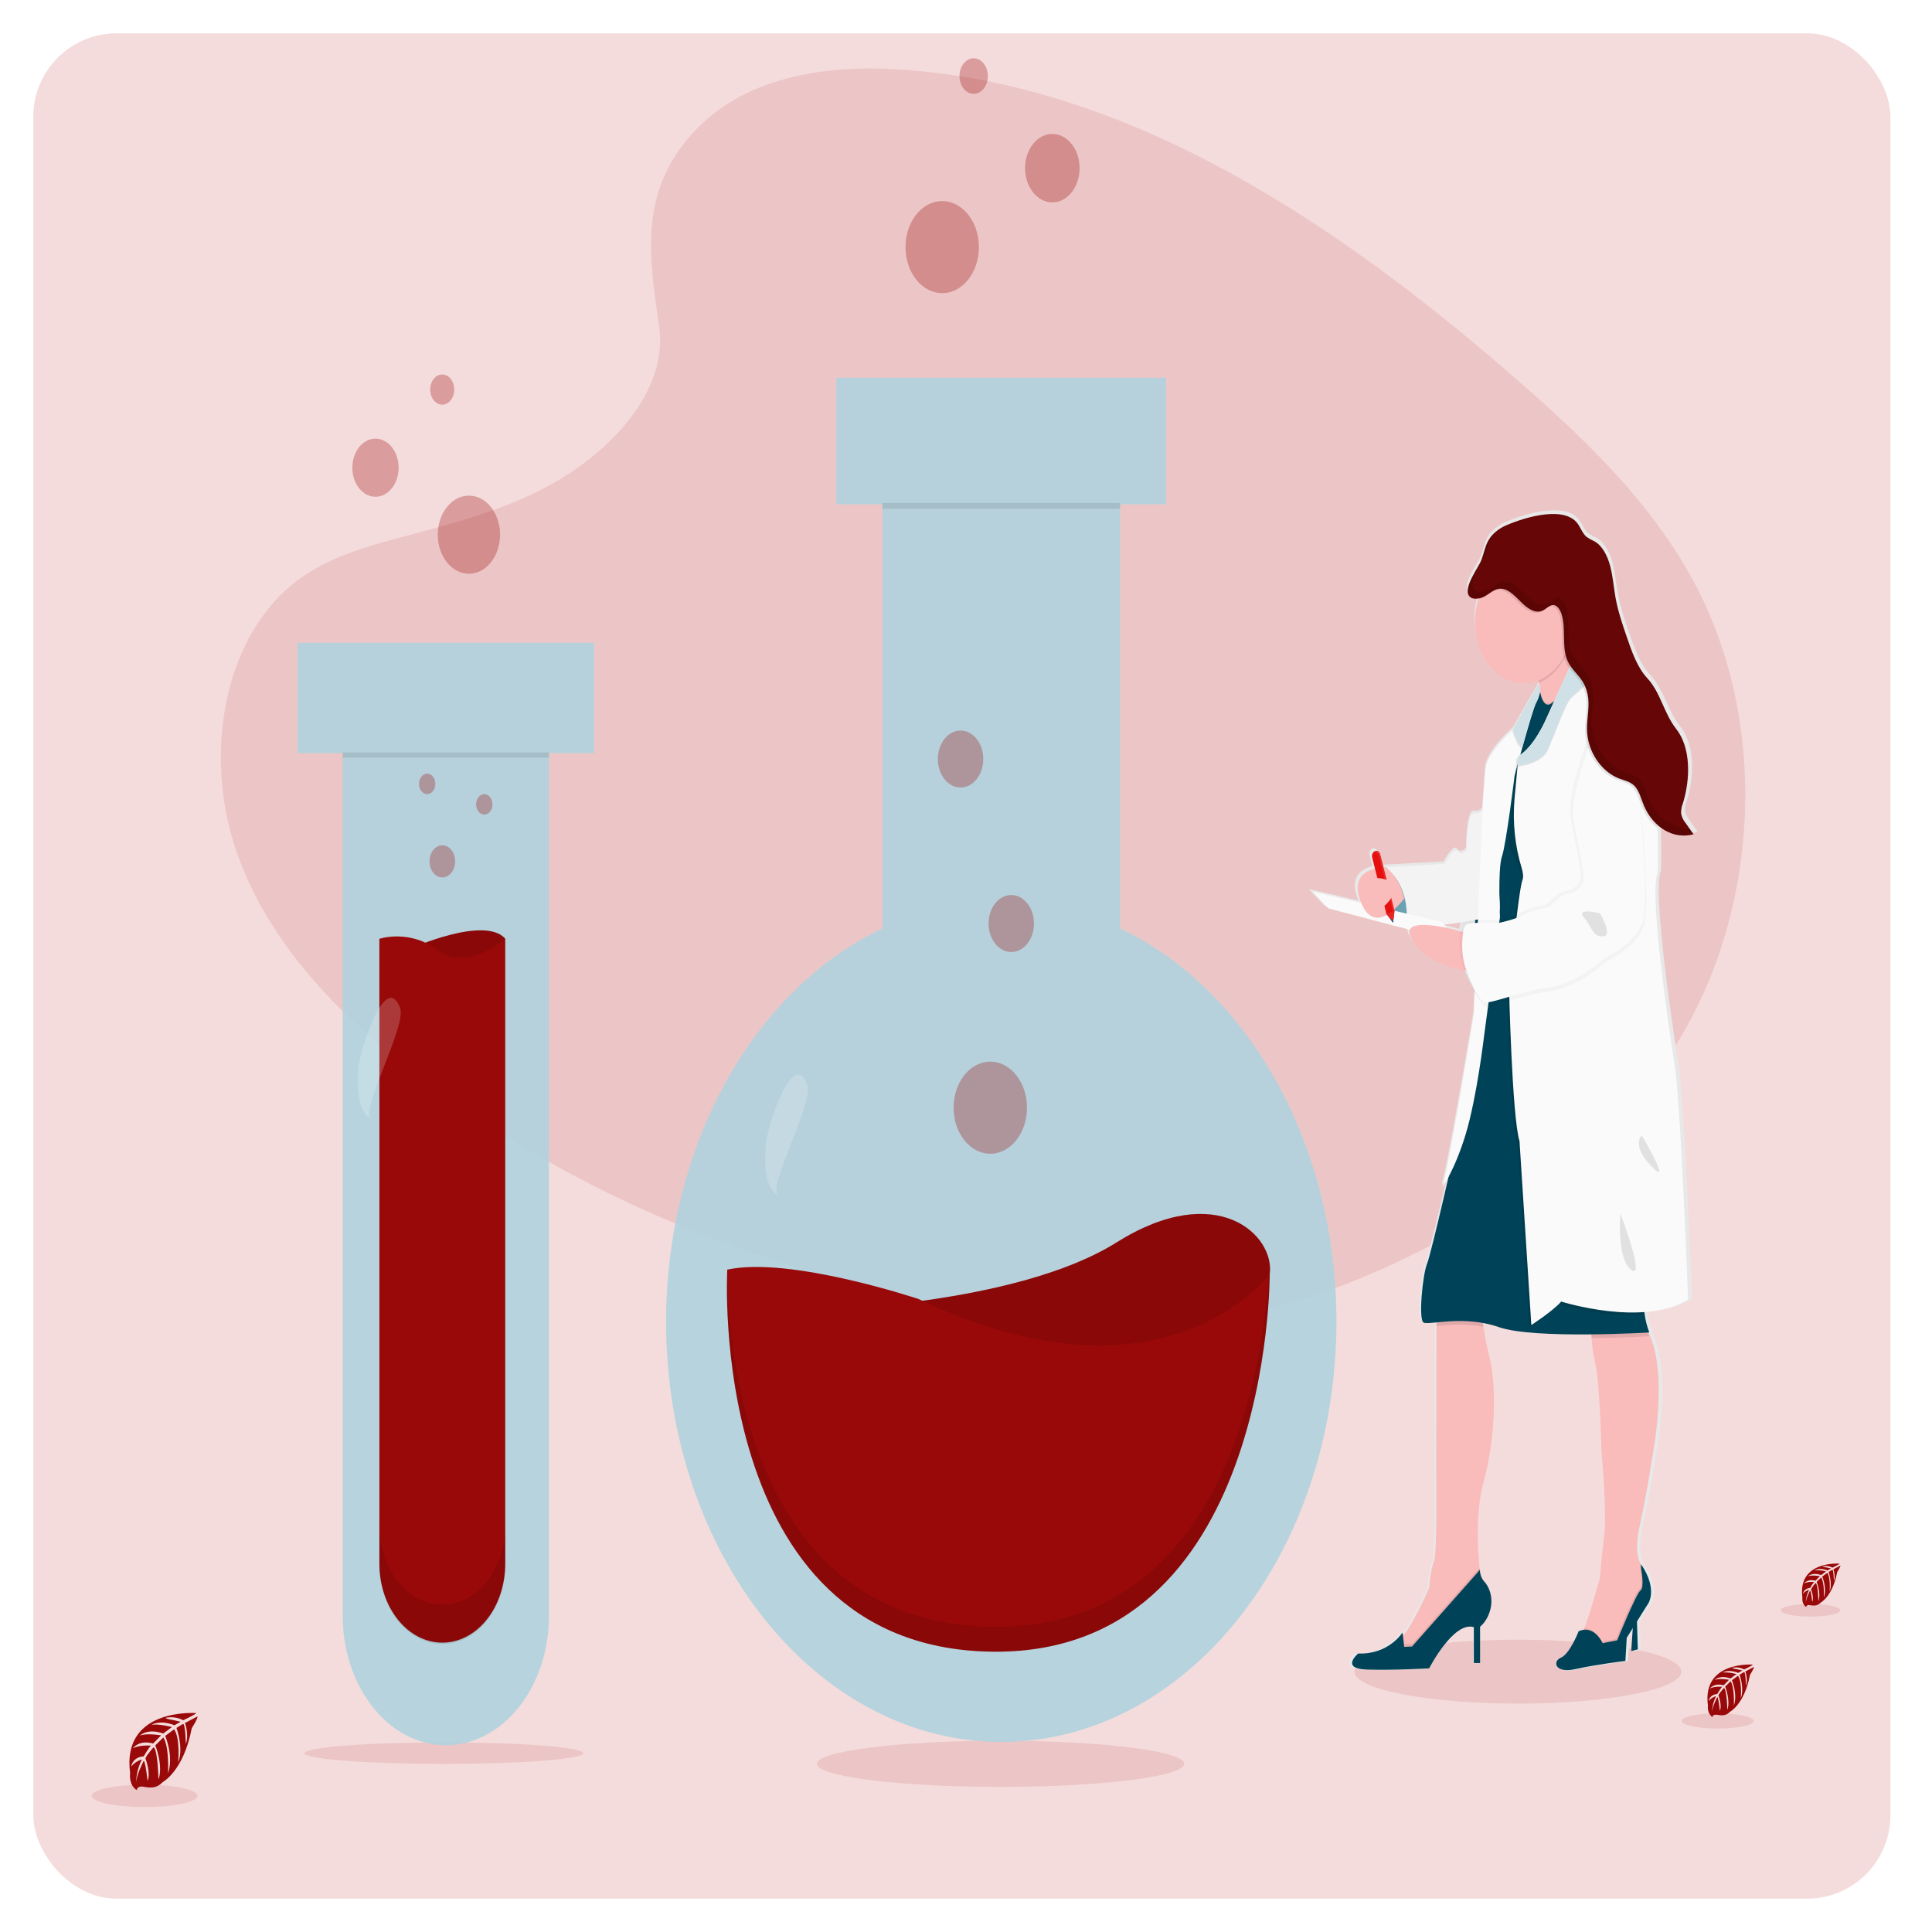 <svg width="232" height="232" viewBox="0 0 232 232" fill="none" xmlns="http://www.w3.org/2000/svg">
<g filter="url(#filter0_d)">
<rect x="4" width="223.004" height="224" rx="10" fill="#F5DCDC"/>
</g>
<g clip-path="url(#clip0)">
<path d="M23.554 205.71C23.554 205.71 14.566 205.03 15.625 212.933C15.625 212.933 15.412 214.328 16.422 214.962C16.422 214.962 16.439 214.376 17.345 214.576C17.667 214.644 17.995 214.663 18.321 214.634C18.762 214.596 19.182 214.379 19.516 214.016C19.516 214.016 22.042 212.706 23.026 207.527C23.026 207.527 23.754 206.396 23.724 206.105L22.208 206.905C22.208 206.905 22.724 208.279 22.318 209.418C22.318 209.418 22.267 206.956 21.976 207.017C21.916 207.031 21.189 207.495 21.189 207.495C21.189 207.495 22.08 209.895 21.402 211.623C21.402 211.623 21.657 208.676 20.904 207.665L19.841 208.449C19.841 208.449 20.885 210.919 20.177 212.933C20.177 212.933 20.358 209.842 19.618 208.639L18.65 209.586C18.65 209.586 19.629 212.021 19.031 213.69C19.031 213.69 18.954 210.092 18.44 209.82C18.44 209.82 17.589 210.756 17.464 211.154C17.464 211.154 18.136 212.919 17.719 213.853C17.719 213.853 17.464 211.453 17.256 211.453C17.256 211.453 16.405 213.039 16.324 214.12C16.324 214.12 16.36 212.498 17.049 211.29C16.563 211.405 16.114 211.696 15.759 212.127C15.759 212.127 15.89 211.004 17.258 210.906C17.258 210.906 17.955 209.703 18.142 209.628C18.142 209.628 16.781 209.487 15.956 209.946C15.956 209.946 16.681 208.879 18.391 209.367L19.348 208.388C19.348 208.388 17.555 208.081 16.796 208.42C16.796 208.42 17.67 207.484 19.605 208.167L20.645 207.388C20.645 207.388 19.116 206.975 18.206 207.121C18.206 207.121 19.167 206.471 20.949 207.175L21.693 206.756C21.693 206.756 20.573 206.489 20.245 206.436C19.918 206.383 19.901 206.279 19.901 206.279C20.61 206.13 21.338 206.232 22.004 206.572C22.004 206.572 23.581 205.836 23.554 205.71Z" fill="#990909"/>
<path opacity="0.1" d="M17.362 217C20.876 217 23.724 216.396 23.724 215.65C23.724 214.905 20.876 214.301 17.362 214.301C13.848 214.301 11 214.905 11 215.65C11 216.396 13.848 217 17.362 217Z" fill="#990909"/>
<path d="M220.904 187.764C220.904 187.764 215.835 187.38 216.439 191.834C216.408 192.06 216.435 192.293 216.516 192.499C216.597 192.705 216.728 192.874 216.89 192.981C216.89 192.981 216.89 192.65 217.409 192.762C217.591 192.8 217.776 192.81 217.959 192.794C218.208 192.774 218.445 192.652 218.634 192.447C218.634 192.447 220.058 191.709 220.613 188.788C220.613 188.788 221.021 188.151 221.006 187.988L220.156 188.447C220.156 188.447 220.447 189.22 220.218 189.866C220.218 189.866 220.19 188.476 220.026 188.508C219.992 188.508 219.58 188.775 219.58 188.775C219.58 188.775 220.084 190.108 219.705 191.101C219.705 191.101 219.848 189.442 219.425 188.871L218.821 189.311C218.821 189.311 219.41 190.706 219.01 191.842C219.01 191.842 219.114 190.098 218.695 189.42L218.149 189.954C218.149 189.954 218.702 191.325 218.361 192.269C218.361 192.269 218.317 190.239 218.027 190.087C217.82 190.306 217.636 190.556 217.477 190.831C217.477 190.831 217.855 191.826 217.621 192.354C217.621 192.354 217.477 191.002 217.358 190.997C217.358 190.997 216.884 191.89 216.835 192.503C216.856 191.934 216.997 191.382 217.243 190.903C216.969 190.969 216.716 191.134 216.516 191.378C216.516 191.378 216.59 190.743 217.366 190.687C217.366 190.687 217.76 190.01 217.866 189.967C217.866 189.967 217.098 189.887 216.633 190.146C216.633 190.146 217.043 189.548 218.006 189.82L218.544 189.268C218.544 189.268 217.534 189.095 217.107 189.287C217.107 189.287 217.6 188.754 218.689 189.143L219.276 188.703C218.825 188.579 218.363 188.53 217.902 188.556C217.902 188.556 218.442 188.188 219.448 188.586L219.873 188.348C219.873 188.348 219.235 188.194 219.059 188.17C218.882 188.146 218.863 188.082 218.863 188.082C219.263 187.998 219.674 188.055 220.05 188.247C220.05 188.247 220.919 187.834 220.904 187.764Z" fill="#990909"/>
<path opacity="0.1" d="M217.413 194.128C219.394 194.128 221 193.787 221 193.368C221 192.948 219.394 192.607 217.413 192.607C215.432 192.607 213.826 192.948 213.826 193.368C213.826 193.787 215.432 194.128 217.413 194.128Z" fill="#990909"/>
<path d="M210.481 199.891C210.481 199.891 204.361 199.43 205.093 204.812C205.056 205.085 205.088 205.366 205.186 205.615C205.284 205.863 205.442 206.067 205.637 206.196C205.637 206.196 205.637 205.796 206.275 205.929C206.495 205.976 206.718 205.989 206.941 205.969C207.241 205.943 207.526 205.795 207.753 205.548C207.753 205.548 209.473 204.657 210.141 201.131C210.141 201.131 210.636 200.361 210.617 200.163L209.584 200.718C209.584 200.718 209.937 201.651 209.66 202.428C209.66 202.428 209.626 200.75 209.429 200.79C209.388 200.79 208.891 201.113 208.891 201.113C208.891 201.113 209.499 202.742 209.039 203.924C209.039 203.924 209.214 201.918 208.701 201.233L207.974 201.766C207.974 201.766 208.684 203.449 208.204 204.82C208.204 204.82 208.327 202.716 207.821 201.886L207.164 202.529C207.164 202.529 207.83 204.188 207.423 205.324C207.423 205.324 207.37 202.876 207.019 202.692C207.019 202.692 206.443 203.326 206.356 203.59C206.356 203.59 206.813 204.793 206.53 205.428C206.53 205.428 206.356 203.796 206.214 203.788C206.214 203.788 205.639 204.868 205.576 205.609C205.604 204.924 205.775 204.261 206.071 203.684C205.74 203.762 205.434 203.961 205.191 204.254C205.191 204.254 205.28 203.492 206.211 203.425C206.211 203.425 206.686 202.604 206.813 202.553C206.813 202.553 205.886 202.457 205.325 202.769C205.325 202.769 205.82 202.049 206.983 202.377L207.634 201.71C207.634 201.71 206.413 201.499 205.897 201.731C205.897 201.731 206.492 201.094 207.81 201.558L208.518 201.025C208.518 201.025 207.479 200.745 206.86 200.846C206.86 200.846 207.513 200.403 208.727 200.883L209.233 200.598C209.233 200.598 208.47 200.409 208.248 200.379C208.027 200.35 208.012 200.273 208.012 200.273C208.495 200.172 208.99 200.241 209.443 200.473C209.443 200.473 210.498 199.977 210.481 199.891Z" fill="#990909"/>
<path opacity="0.1" d="M206.265 207.575C208.657 207.575 210.596 207.164 210.596 206.657C210.596 206.151 208.657 205.74 206.265 205.74C203.873 205.74 201.933 206.151 201.933 206.657C201.933 207.164 203.873 207.575 206.265 207.575Z" fill="#990909"/>
<path opacity="0.1" d="M182.273 204.58C193.116 204.58 201.906 202.859 201.906 200.737C201.906 198.614 193.116 196.894 182.273 196.894C171.431 196.894 162.641 198.614 162.641 200.737C162.641 202.859 171.431 204.58 182.273 204.58Z" fill="#990909"/>
<path opacity="0.1" d="M120.149 214.581C132.332 214.581 142.209 213.338 142.209 211.805C142.209 210.271 132.332 209.028 120.149 209.028C107.965 209.028 98.088 210.271 98.088 211.805C98.088 213.338 107.965 214.581 120.149 214.581Z" fill="#990909"/>
<path opacity="0.1" d="M53.312 211.823C62.56 211.823 70.056 211.243 70.056 210.527C70.056 209.811 62.56 209.231 53.312 209.231C44.064 209.231 36.567 209.811 36.567 210.527C36.567 211.243 44.064 211.823 53.312 211.823Z" fill="#990909"/>
<path opacity="0.1" d="M83.042 16.134C89.253 9.2 99.004 7.779 107.877 8.331C135.751 10.067 160.912 26.946 182.677 46.039C190.557 52.95 198.314 60.399 203.428 69.917C213.847 89.29 210.751 116.131 196.275 132.093C191.348 137.523 185.378 141.694 179.248 145.377C168.348 151.941 156.587 157.208 144.218 158.713C135.396 159.779 126.466 158.913 117.697 157.419C93.193 153.248 69.142 144.031 48.985 128.269C40.143 121.334 31.808 112.747 28.164 101.559C24.519 90.371 26.852 76.193 35.88 69.57C39.614 66.832 44.079 65.594 48.449 64.434C54.883 62.724 61.419 61.039 67.226 57.561C73.223 53.971 80.322 47.029 79.134 39.084C77.862 30.558 76.84 23.069 83.042 16.134Z" fill="#990909"/>
<path opacity="0.9" d="M134.51 111.488V60.564H140.038V45.362H100.425V60.564H105.953V111.488C98.318 115.125 91.746 121.588 87.107 130.019C82.469 138.45 79.984 148.451 79.982 158.694C79.982 186.578 98.005 209.18 120.236 209.18C142.466 209.18 160.487 186.578 160.487 158.694C160.485 148.449 157.999 138.448 153.36 130.017C148.72 121.586 142.146 115.123 134.51 111.488Z" fill="#B1D3DE"/>
<path opacity="0.1" d="M134.51 60.407H105.945V61.092H134.51V60.407Z" fill="black"/>
<path d="M97.714 157.339C97.714 157.339 121.954 156.806 134.074 149.197C146.194 141.588 153.119 148.381 152.469 152.997C151.818 157.614 148.358 166.567 134.508 167.666C120.657 168.765 97.714 157.339 97.714 157.339Z" fill="#990909"/>
<path opacity="0.1" d="M97.714 157.339C97.714 157.339 121.954 156.806 134.074 149.197C146.194 141.588 153.119 148.381 152.469 152.997C151.818 157.614 148.358 166.567 134.508 167.666C120.657 168.765 97.714 157.339 97.714 157.339Z" fill="black"/>
<path d="M87.333 152.458C87.333 152.458 84.743 197.518 118.711 198.331C152.679 199.144 152.471 152.992 152.471 152.992C152.471 152.992 139.925 170.09 110.272 155.976C110.272 155.987 94.907 150.829 87.333 152.458Z" fill="#990909"/>
<path opacity="0.1" d="M152.36 153.155C151.682 163.535 147.283 196.027 118.724 195.341C90.729 194.677 87.558 163.98 87.31 153.181C87.154 158.977 87.293 197.574 118.718 198.328C152.694 199.128 152.477 152.989 152.477 152.989C152.477 152.989 152.435 153.056 152.36 153.155Z" fill="black"/>
<path opacity="0.3" d="M118.917 138.545C121.352 138.545 123.325 136.069 123.325 133.016C123.325 129.963 121.352 127.487 118.917 127.487C116.483 127.487 114.51 129.963 114.51 133.016C114.51 136.069 116.483 138.545 118.917 138.545Z" fill="#990909"/>
<path opacity="0.3" d="M121.435 114.32C122.942 114.32 124.163 112.788 124.163 110.898C124.163 109.009 122.942 107.477 121.435 107.477C119.928 107.477 118.707 109.009 118.707 110.898C118.707 112.788 119.928 114.32 121.435 114.32Z" fill="#990909"/>
<path opacity="0.3" d="M115.347 94.571C116.854 94.571 118.075 93.039 118.075 91.149C118.075 89.26 116.854 87.728 115.347 87.728C113.841 87.728 112.619 89.26 112.619 91.149C112.619 93.039 113.841 94.571 115.347 94.571Z" fill="#990909"/>
<path opacity="0.2" d="M91.972 137.28C91.739 139.611 91.785 142.529 93.446 143.617C92.053 142.705 97.762 132.362 96.952 130.25C95.219 125.743 92.185 135.115 91.972 137.28Z" fill="#FAFAFA"/>
<path opacity="0.3" d="M113.142 35.201C115.577 35.201 117.55 32.726 117.55 29.672C117.55 26.619 115.577 24.144 113.142 24.144C110.708 24.144 108.734 26.619 108.734 29.672C108.734 32.726 110.708 35.201 113.142 35.201Z" fill="#990909"/>
<path opacity="0.3" d="M126.366 24.304C128.175 24.304 129.642 22.464 129.642 20.194C129.642 17.924 128.175 16.084 126.366 16.084C124.556 16.084 123.089 17.924 123.089 20.194C123.089 22.464 124.556 24.304 126.366 24.304Z" fill="#990909"/>
<path opacity="0.3" d="M116.921 11.273C117.861 11.273 118.624 10.316 118.624 9.136C118.624 7.956 117.861 7 116.921 7C115.98 7 115.218 7.956 115.218 9.136C115.218 10.316 115.98 11.273 116.921 11.273Z" fill="#990909"/>
<path opacity="0.9" d="M71.347 77.19H35.725V90.443H41.153V193.832C41.132 195.889 41.436 197.931 42.049 199.839C42.662 201.748 43.571 203.484 44.723 204.948C45.875 206.413 47.248 207.575 48.761 208.369C50.274 209.162 51.898 209.571 53.538 209.571C55.178 209.571 56.802 209.162 58.315 208.369C59.829 207.575 61.201 206.413 62.353 204.948C63.506 203.484 64.414 201.748 65.027 199.839C65.64 197.931 65.944 195.889 65.923 193.832V90.443H71.347V77.19Z" fill="#B1D3DE"/>
<path d="M49.406 113.867C49.406 113.867 58.221 109.917 60.675 112.726C60.675 112.726 57.105 119.308 53.818 119.044C50.531 118.78 49.406 113.867 49.406 113.867Z" fill="#990909"/>
<path opacity="0.1" d="M49.406 113.867C49.406 113.867 58.221 109.917 60.675 112.726C60.675 112.726 57.105 119.308 53.818 119.044C50.531 118.78 49.406 113.867 49.406 113.867Z" fill="black"/>
<path d="M60.671 112.736V187.775C60.671 189.02 60.475 190.252 60.096 191.402C59.716 192.552 59.159 193.597 58.458 194.477C57.756 195.358 56.923 196.056 56.006 196.532C55.089 197.008 54.106 197.254 53.114 197.254C51.11 197.254 49.188 196.255 47.77 194.477C46.353 192.7 45.557 190.289 45.557 187.775V112.736C45.557 112.736 49.195 111.507 52.623 114.142C56.05 116.777 60.671 112.736 60.671 112.736Z" fill="#990909"/>
<path opacity="0.1" d="M65.919 90.36H41.149V90.971H65.919V90.36Z" fill="black"/>
<path opacity="0.1" d="M53.114 192.69C52.121 192.69 51.139 192.445 50.222 191.968C49.305 191.492 48.471 190.793 47.77 189.913C47.068 189.033 46.511 187.987 46.132 186.837C45.752 185.687 45.557 184.454 45.557 183.209V187.948C45.557 190.462 46.353 192.873 47.77 194.651C49.188 196.428 51.11 197.427 53.114 197.427C55.118 197.427 57.04 196.428 58.458 194.651C59.875 192.873 60.671 190.462 60.671 187.948V183.209C60.671 184.454 60.476 185.687 60.096 186.837C59.717 187.987 59.16 189.033 58.458 189.913C57.757 190.793 56.923 191.492 56.006 191.968C55.089 192.445 54.106 192.69 53.114 192.69Z" fill="black"/>
<path opacity="0.3" d="M53.116 105.367C53.966 105.367 54.656 104.503 54.656 103.436C54.656 102.37 53.966 101.505 53.116 101.505C52.266 101.505 51.577 102.37 51.577 103.436C51.577 104.503 52.266 105.367 53.116 105.367Z" fill="#990909"/>
<path opacity="0.3" d="M58.153 97.819C58.695 97.819 59.134 97.269 59.134 96.59C59.134 95.911 58.695 95.36 58.153 95.36C57.612 95.36 57.173 95.911 57.173 96.59C57.173 97.269 57.612 97.819 58.153 97.819Z" fill="#990909"/>
<path opacity="0.3" d="M51.296 95.363C51.837 95.363 52.276 94.813 52.276 94.134C52.276 93.455 51.837 92.904 51.296 92.904C50.755 92.904 50.316 93.455 50.316 94.134C50.316 94.813 50.755 95.363 51.296 95.363Z" fill="#990909"/>
<path opacity="0.2" d="M43.067 128.066C42.833 130.397 42.88 133.314 44.541 134.403C43.146 133.491 48.857 123.151 48.047 121.036C46.31 116.534 43.28 125.903 43.067 128.066Z" fill="#FAFAFA"/>
<path opacity="0.3" d="M56.31 68.899C58.375 68.899 60.05 66.798 60.05 64.207C60.05 61.617 58.375 59.516 56.31 59.516C54.244 59.516 52.57 61.617 52.57 64.207C52.57 66.798 54.244 68.899 56.31 68.899Z" fill="#990909"/>
<path opacity="0.3" d="M45.089 59.652C46.625 59.652 47.87 58.09 47.87 56.164C47.87 54.237 46.625 52.675 45.089 52.675C43.553 52.675 42.308 54.237 42.308 56.164C42.308 58.09 43.553 59.652 45.089 59.652Z" fill="#990909"/>
<path opacity="0.3" d="M53.103 48.594C53.902 48.594 54.549 47.782 54.549 46.781C54.549 45.779 53.902 44.967 53.103 44.967C52.305 44.967 51.657 45.779 51.657 46.781C51.657 47.782 52.305 48.594 53.103 48.594Z" fill="#990909"/>
<path d="M201.489 127.367C201.489 127.367 198.225 107.008 199.473 104.474C199.473 104.474 199.518 102.119 199.443 99.119C199.443 99.004 199.443 98.889 199.443 98.772C199.662 98.959 199.891 99.126 200.128 99.273C201.279 100.017 202.601 100.232 203.864 99.879L202.871 98.497C202.635 98.166 202.386 97.812 202.335 97.374C202.322 96.954 202.395 96.536 202.548 96.161C203.486 93.187 203.543 89.445 201.727 87.176C200.2 85.266 199.826 82.802 198.176 81.06C196.964 79.783 196.299 77.91 195.669 76.105C195.138 74.574 194.606 73.033 194.298 71.411C194.06 70.144 193.966 68.835 193.639 67.597C193.311 66.36 192.703 65.157 191.748 64.605C191.394 64.45 191.051 64.259 190.721 64.034C190.313 63.69 190.068 63.13 189.775 62.642C188.287 60.159 183.268 61.62 180.896 62.629C180.251 62.882 179.654 63.297 179.141 63.847L179.163 63.802L179.222 63.693C178.963 63.956 178.739 64.269 178.559 64.621C178.212 65.309 178.067 66.117 177.78 66.843C177.432 67.723 175.497 70.179 176.328 71.168C176.385 71.235 176.451 71.289 176.522 71.328C176.832 71.487 177.173 71.53 177.502 71.451C177.489 71.486 177.476 71.52 177.466 71.555C177.183 72.428 177.039 73.362 177.04 74.305C177.055 76.278 177.693 78.163 178.815 79.546C179.937 80.929 181.451 81.696 183.024 81.679C183.646 81.68 184.264 81.561 184.857 81.327C184.872 81.42 184.884 81.514 184.897 81.607C184.897 81.647 184.897 81.684 184.912 81.722L184.808 81.906L184.791 81.871L181.689 87.312C181.214 87.728 178.482 90.208 178.335 92.067C178.174 94.102 178.012 96.486 178.012 96.486L177.991 96.996C177.855 97.138 177.697 97.241 177.527 97.299C177.357 97.357 177.178 97.368 177.004 97.332C176.037 97.132 176.037 101.802 176.037 101.802C176.037 101.802 175.399 102.546 174.95 101.9C174.502 101.255 173.339 103.439 173.339 103.439L166.005 103.837H165.837L165.441 102.3C165.398 102.142 165.307 102.01 165.188 101.934C165.07 101.857 164.932 101.841 164.803 101.89C164.772 101.9 164.742 101.915 164.714 101.935L164.689 101.956C164.67 101.969 164.653 101.984 164.638 102.002C164.627 102.01 164.618 102.02 164.61 102.031C164.595 102.046 164.582 102.063 164.57 102.082C164.562 102.093 164.555 102.104 164.548 102.116L164.536 102.132C164.49 102.211 164.46 102.303 164.447 102.399C164.435 102.495 164.44 102.594 164.463 102.687L164.803 104.005C163.389 104.362 161.941 105.367 163.122 108.141L157.142 106.757L159.077 108.792L169.071 111.379C168.939 111.678 169.026 112.107 169.439 112.712C171.214 115.331 174.459 116.041 175.763 116.227C176.105 117.191 176.533 118.102 177.038 118.945L176.924 121.553C176.924 121.553 173.623 141.447 173.017 142.457C173.317 142.021 173.591 141.557 173.836 141.071C172.877 145.159 171.538 150.754 171.187 151.592C170.621 152.925 170.098 158.345 170.742 158.694C170.944 158.801 171.504 158.75 172.309 158.673V159.121L172.273 176.123C172.273 176.123 172.435 186.554 171.99 187.546C171.546 188.538 171.427 190.624 171.427 190.624C171.427 190.624 169.645 194.739 168.237 196.392L168.206 196.427L168.161 196.038C168.161 196.038 166.46 198.721 162.722 198.571C162.722 198.571 160.466 200.409 163.81 200.507C167.155 200.606 171.425 200.358 171.425 200.358C171.425 200.358 174.402 194.648 176.904 195.392V199.713H177.67V195.355C178.025 195.061 178.328 194.68 178.562 194.235C178.796 193.79 178.956 193.29 179.031 192.765C179.097 192.226 179.049 191.674 178.893 191.164C178.737 190.655 178.477 190.206 178.14 189.861C177.988 189.688 177.866 189.479 177.782 189.245C177.698 189.011 177.653 188.757 177.651 188.501L177.623 188.53C177.623 188.445 177.606 188.357 177.595 188.263C177.383 186.028 177.104 181.43 178.074 178.022C179.403 173.352 179.807 166.85 178.839 162.975C178.528 161.738 178.272 160.479 178.074 159.206C178.05 159.044 178.027 158.892 178.008 158.747C178.67 158.861 179.326 159.029 179.971 159.252C182.216 160.025 187.121 160.169 191.31 160.129C191.321 160.273 191.334 160.422 191.346 160.574C191.423 161.622 191.581 162.659 191.818 163.668C192.342 165.658 192.584 174.395 192.584 174.395C192.584 174.395 193.262 181.582 192.892 184.511C192.68 186.138 192.501 187.77 192.384 189.41V189.442C192.384 189.442 191.274 193.413 190.47 195.576C190.449 195.632 190.43 195.686 190.409 195.739C190.191 195.764 189.977 195.822 189.771 195.912C189.771 195.912 188.684 198.643 187.596 199.091C186.507 199.539 186.87 201.028 189.328 200.481C191.787 199.934 195.495 199.489 195.495 199.489L195.656 196.707L196.411 195.523L196.22 198.297L197.026 198.099L196.919 194.723L198.155 192.784C198.155 192.784 199.643 191.12 197.43 187.845V187.914C197.406 187.866 197.383 187.818 197.357 187.772V187.756C196.992 187.042 196.698 185.711 197.234 183.348C198.202 179.081 198.765 175.206 198.765 175.206C198.765 175.206 200.928 164.828 198.327 159.916H198.444C198.177 159.225 197.988 158.49 197.883 157.734C197.87 157.643 197.859 157.55 197.847 157.467C199.76 157.329 201.659 156.891 203.196 155.952C203.179 155.923 202.254 131.291 201.489 127.367ZM177.072 110.192V110.24L176.675 110.264L177.072 110.192ZM175.718 110.427C175.653 110.444 175.591 110.481 175.539 110.533C175.37 110.835 175.263 111.185 175.229 111.552L174.612 111.376C174.612 111.376 174.187 111.261 173.549 111.133L173.253 110.763C174.074 110.667 174.916 110.552 175.718 110.427Z" fill="#E8E8E8"/>
<path d="M196.12 194.746L195.884 198.261L196.673 198.061L196.554 194.253L196.12 194.746Z" fill="#004257"/>
<path d="M178.129 178.07C177.179 181.465 177.451 186.049 177.663 188.276C177.742 189.1 177.814 189.61 177.814 189.61C177.814 189.61 176.394 193.669 176.275 193.818C176.156 193.968 172.09 197.077 172.09 197.077L169.25 199.155C169.25 199.155 166.368 197.571 167.761 197.021C168.043 196.879 168.297 196.661 168.505 196.384C169.883 194.736 171.629 190.636 171.629 190.636C171.629 190.636 171.746 188.559 172.18 187.569C172.613 186.58 172.456 176.187 172.456 176.187L172.492 159.241V157.032L177.897 157.083C177.932 157.833 178.01 158.579 178.131 159.315C178.326 160.584 178.577 161.837 178.884 163.07C179.824 166.94 179.43 173.416 178.129 178.07Z" fill="#FABBBB"/>
<path opacity="0.1" d="M177.812 189.61C177.812 189.61 176.392 193.669 176.273 193.818C176.154 193.968 172.09 197.077 172.09 197.077L169.25 199.155C169.25 199.155 166.368 197.571 167.761 197.021C168.043 196.879 168.297 196.662 168.505 196.384L168.629 197.467L169.577 197.416L177.663 188.276C177.74 189.098 177.812 189.61 177.812 189.61Z" fill="black"/>
<path d="M177.715 188.511L169.566 197.718L168.618 197.766L168.423 196.035C168.423 196.035 166.764 198.702 163.094 198.558C163.094 198.558 160.885 200.39 164.157 200.489C167.43 200.587 171.616 200.339 171.616 200.339C171.616 200.339 174.536 194.648 176.981 195.392V199.697H177.732V195.341C178.081 195.046 178.379 194.666 178.607 194.223C178.836 193.779 178.991 193.283 179.063 192.762C179.128 192.226 179.082 191.678 178.929 191.171C178.777 190.664 178.522 190.214 178.191 189.866C178.042 189.693 177.923 189.483 177.841 189.25C177.759 189.017 177.716 188.766 177.715 188.511Z" fill="#004257"/>
<path d="M196.87 183.363C196.345 185.718 196.632 187.044 196.989 187.756V187.772C197.454 188.653 197.777 189.64 197.94 190.676L197.974 190.9L194.266 197.68L192.254 198.669C192.254 198.669 189.018 197.285 189.609 196.888C189.758 196.789 189.99 196.277 190.247 195.554C191.04 193.421 192.129 189.458 192.129 189.458V189.423C192.241 187.788 192.424 186.161 192.626 184.54C192.988 181.625 192.324 174.461 192.324 174.461C192.324 174.461 192.088 165.753 191.574 163.772C191.342 162.765 191.188 161.732 191.112 160.689C191.006 159.443 190.983 158.427 190.983 158.427C190.983 158.427 193.109 154.715 197.019 158.723C197.33 159.045 197.604 159.419 197.834 159.835C200.532 164.636 198.361 175.253 198.361 175.253C198.361 175.253 197.817 179.11 196.87 183.363Z" fill="#FABBBB"/>
<path opacity="0.1" d="M197.974 190.887L194.266 197.667L192.254 198.656C192.254 198.656 189.018 197.272 189.609 196.875C189.758 196.776 189.99 196.264 190.247 195.541C191.616 195.541 192.326 197.163 192.326 197.163L194.062 196.819C194.062 196.819 196.352 191.175 196.864 190.831C197.376 190.487 196.943 188.255 196.943 188.255V187.687L196.983 187.748V187.764C197.451 188.647 197.776 189.637 197.94 190.677L197.974 190.887Z" fill="black"/>
<path d="M192.45 197.32C192.45 197.32 191.463 195.045 189.571 195.885C189.571 195.885 188.508 198.608 187.445 199.054C186.381 199.499 186.734 200.982 189.146 200.438C191.557 199.894 195.182 199.448 195.182 199.448L195.34 196.677L197.785 192.768C197.785 192.768 199.246 191.109 197.075 187.844V188.412C197.075 188.412 197.5 190.639 196.996 190.986C196.492 191.333 194.196 196.973 194.196 196.973L192.45 197.32Z" fill="#004257"/>
<path opacity="0.1" d="M177.891 157.086C177.926 157.836 178.004 158.582 178.125 159.318C175.898 158.907 173.834 159.113 172.481 159.243V157.035L177.891 157.086Z" fill="black"/>
<path opacity="0.1" d="M198.053 160.452C198.053 160.452 194.889 160.644 191.121 160.684C191.015 159.438 190.991 158.422 190.991 158.422C190.991 158.422 193.118 154.71 197.028 158.718C197.339 159.04 197.613 159.414 197.842 159.83C197.904 160.042 197.974 160.249 198.053 160.452Z" fill="black"/>
<path d="M198.053 160.006C198.053 160.006 184.204 160.846 179.979 159.363C175.754 157.88 171.576 159.163 170.944 158.816C170.313 158.47 170.827 153.077 171.37 151.741C171.912 150.405 174.961 136.894 174.961 136.894L177.88 117.79L180.959 116.723L181.172 116.648L186.532 114.782L190.464 113.421C190.464 113.421 198.276 151.677 197.604 154.493C197.361 155.574 197.322 156.711 197.491 157.814C197.597 158.574 197.786 159.311 198.053 160.006Z" fill="#004257"/>
<path d="M167.712 104.725C167.712 104.725 164.948 108.437 167.04 110.515C169.133 112.592 170.513 110.715 170.513 110.715L167.712 104.725Z" fill="#77B4C7"/>
<path opacity="0.1" d="M167.712 104.725C167.712 104.725 164.948 108.437 167.04 110.515C169.133 112.592 170.513 110.715 170.513 110.715L167.712 104.725Z" fill="black"/>
<path d="M190.064 80.279C190.064 80.279 189.741 80.663 189.252 81.236C188.557 82.049 187.528 83.242 186.613 84.242C185.337 85.623 184.306 86.642 184.678 85.77C185.05 84.898 184.98 83.399 184.795 81.988L184.757 81.708C184.603 80.672 184.398 79.649 184.145 78.644C184.145 78.644 186.188 75.331 187.319 74.024C187.744 73.536 188.036 73.328 188.051 73.67C188.072 74.134 188.35 75.147 188.688 76.246C188.701 76.278 188.712 76.313 188.723 76.345C188.952 77.084 189.209 77.854 189.437 78.513C189.784 79.524 190.064 80.279 190.064 80.279Z" fill="#FABBBB"/>
<path opacity="0.1" d="M188.72 76.345C188.528 77.641 188.062 78.848 187.371 79.841C186.68 80.833 185.789 81.575 184.791 81.988C184.634 80.856 184.417 79.739 184.14 78.644C184.14 78.644 187.987 72.409 188.046 73.67C188.082 74.15 188.367 75.212 188.72 76.345Z" fill="black"/>
<path opacity="0.1" d="M184.412 83.655L184.91 82.778C184.91 82.778 185.239 85.301 186.454 84.189C187.668 83.076 187.729 92.563 187.729 92.563L186.424 116.988L177.013 116.281L177.278 104.479L178.342 98.54L180.976 89.891L182.554 87.034L184.412 83.655Z" fill="black"/>
<path d="M187.725 92.712L186.547 114.795L186.424 117.134L181.176 116.742L180.963 116.726L177.006 116.43L177.272 104.626L178.335 98.689L180.97 90.04L182.554 87.181L184.419 83.804L184.916 82.924C184.916 82.924 185.246 85.45 186.46 84.335L186.483 84.314C187.668 83.359 187.725 92.712 187.725 92.712Z" fill="#004257"/>
<path d="M178.482 96.609C178.482 96.609 178.01 97.846 177.062 97.649C176.113 97.452 176.115 102.103 176.115 102.103C176.115 102.103 175.478 102.844 175.052 102.202C174.627 101.559 173.475 103.735 173.475 103.735L166.294 104.133C166.294 104.133 169.483 105.962 168.858 111.507C168.858 111.507 179.703 110.664 180.064 109.373C180.425 108.082 178.482 96.609 178.482 96.609Z" fill="#FAFAFA"/>
<path opacity="0.03" d="M178.482 96.609C178.482 96.609 178.01 97.846 177.062 97.649C176.113 97.452 176.115 102.103 176.115 102.103C176.115 102.103 175.478 102.844 175.052 102.202C174.627 101.559 173.475 103.735 173.475 103.735L166.294 104.133C166.294 104.133 169.483 105.962 168.858 111.507C168.858 111.507 179.703 110.664 180.064 109.373C180.425 108.082 178.482 96.609 178.482 96.609Z" fill="black"/>
<path d="M157.61 107.05L159.505 109.079L175.091 113.187L173.156 110.714L157.61 107.05Z" fill="#FAFAFA"/>
<path d="M184.44 84.434C184.183 84.919 183.443 87.469 182.822 89.685C182.307 91.531 181.876 93.152 181.876 93.152C181.876 93.152 180.87 101.369 180.357 102.852C179.845 104.335 180.121 110.133 180.121 110.133L178.208 124.436C178.208 124.436 177.34 131.81 176.001 136.214C174.687 140.537 173.198 142.572 173.158 142.633C173.751 141.628 176.985 121.801 176.985 121.801L178.048 96.806C178.048 96.806 178.206 94.432 178.365 92.403C178.525 90.373 181.718 87.602 181.718 87.602L184.806 82.095C185.123 82.636 184.914 83.543 184.44 84.434Z" fill="#FAFAFA"/>
<path d="M176.388 116.553C176.388 116.553 171.85 116.307 169.641 112.99C167.432 109.672 174.731 111.656 174.731 111.656L176.624 112.189L176.388 116.553Z" fill="#FABBBB"/>
<path opacity="0.1" d="M197.619 154.512C197.375 155.593 197.337 156.73 197.506 157.833C192.548 158.275 187.242 156.59 187.242 156.59C186.256 157.729 183.651 159.412 183.651 159.412L182.231 137.337C181.325 134.366 180.97 118.777 180.97 118.777C180.97 118.777 181.051 117.961 181.182 116.739C181.182 116.71 181.182 116.678 181.193 116.649C181.548 113.235 182.256 106.826 182.592 105.959C183.066 104.773 181.133 101.607 181.133 101.607L182.012 92.198L182.118 91.064C183.974 90.024 185.395 86.709 185.395 86.709L186.483 84.309C187.672 83.354 187.729 92.707 187.729 92.707L186.551 114.79L190.483 113.43C190.483 113.43 198.289 151.691 197.619 154.512Z" fill="black"/>
<path d="M202.709 156.046C197.304 159.411 187.478 156.294 187.478 156.294C186.492 157.432 183.887 159.115 183.887 159.115L182.467 137.04C181.561 134.072 181.206 118.483 181.206 118.483C181.206 118.483 182.35 106.853 182.822 105.666C182.96 105.319 182.894 104.804 182.73 104.25C181.924 101.606 181.627 98.76 181.865 95.945L182.243 91.904L182.35 90.771C184.204 89.73 185.624 86.413 185.624 86.413L186.613 84.242L188.433 80.241L189.294 78.348L189.439 78.513L190.557 79.782C190.557 79.782 191.032 80.273 191.742 81.028C193.29 82.663 195.965 85.543 197.342 87.303C198.557 88.858 198.939 94.894 199.044 99.438C199.118 102.428 199.073 104.772 199.073 104.772C197.849 107.295 201.044 127.589 201.044 127.589C201.801 131.498 202.709 156.046 202.709 156.046Z" fill="#FAFAFA"/>
<path opacity="0.03" d="M192.335 86.365C192.335 86.365 188.625 95.224 189.06 98.588C189.496 101.951 190.717 105.764 190.124 106.655C189.921 106.992 189.658 107.266 189.357 107.455C189.056 107.644 188.723 107.743 188.386 107.743C187.795 107.794 186.215 109.178 186.215 109.328C186.215 109.477 184.757 109.477 183.451 110.17C182.146 110.864 180.215 111.258 180.215 111.258C180.215 111.258 176.466 111.109 176.111 111.554C175.756 112 175.401 114.672 176.152 116.8C176.902 118.929 177.729 120.513 178.361 120.801C178.992 121.089 182.977 119.417 186.211 119.019C189.445 118.622 192.973 115.416 192.973 115.416C192.973 115.416 196.839 113.683 197.511 110.762C198.182 107.842 196.681 91.808 196.681 91.808C196.681 91.808 195.525 84.335 192.335 86.365Z" fill="black"/>
<path opacity="0.03" d="M191.859 85.623C191.859 85.623 188.15 94.48 188.584 97.846C189.018 101.212 190.241 105.023 189.647 105.914C189.444 106.251 189.182 106.525 188.881 106.714C188.579 106.902 188.247 107.001 187.91 107.002C187.319 107.053 185.741 108.437 185.741 108.586C185.741 108.735 184.281 108.733 182.977 109.426C181.674 110.12 179.741 110.514 179.741 110.514C179.741 110.514 175.992 110.368 175.637 110.813C175.282 111.258 174.927 113.931 175.677 116.059C176.428 118.187 177.255 119.771 177.887 120.059C178.518 120.348 182.503 118.673 185.739 118.278C188.976 117.883 192.49 114.667 192.49 114.667C192.49 114.667 196.356 112.936 197.028 110.016C197.7 107.095 196.199 91.061 196.199 91.061C196.199 91.061 195.055 83.594 191.859 85.623Z" fill="black"/>
<path d="M192.214 85.92C192.214 85.92 188.508 94.779 188.933 98.132C189.358 101.484 190.589 105.309 189.996 106.199C189.794 106.537 189.531 106.811 189.23 107C188.928 107.189 188.596 107.287 188.259 107.288C187.668 107.338 186.09 108.722 186.09 108.872C186.09 109.021 184.629 109.021 183.326 109.715C182.022 110.408 180.09 110.803 180.09 110.803C180.09 110.803 176.341 110.653 175.986 111.099C175.631 111.544 175.276 114.216 176.026 116.345C176.777 118.473 177.604 120.057 178.235 120.345C178.867 120.633 182.852 118.961 186.088 118.564C189.324 118.166 192.835 114.953 192.835 114.953C192.835 114.953 196.7 113.219 197.372 110.299C198.044 107.378 196.543 91.344 196.543 91.344C196.543 91.344 195.41 83.89 192.214 85.92Z" fill="#FAFAFA"/>
<path opacity="0.1" d="M192.135 109.674C192.135 109.674 189.175 108.933 190.202 110.17C191.229 111.408 191.227 112.496 192.49 112.445C193.753 112.395 192.135 109.674 192.135 109.674Z" fill="black"/>
<path opacity="0.1" d="M197.147 136.35C197.147 136.35 195.805 137.488 198.37 140.11C200.934 142.732 197.147 136.35 197.147 136.35Z" fill="black"/>
<path opacity="0.1" d="M194.58 145.703C194.58 145.852 194.108 151.146 195.884 152.483C197.659 153.819 194.58 145.703 194.58 145.703Z" fill="black"/>
<path d="M166.409 104.127C164.98 104.188 161.886 104.738 163.489 108.488C164.908 111.805 167.289 109.589 168.622 107.903C168.297 106.336 167.505 104.984 166.409 104.127Z" fill="#FABBBB"/>
<path d="M168.646 107.874C168.667 107.85 168.686 107.823 168.705 107.799C168.686 107.823 168.667 107.85 168.646 107.874Z" fill="#FABBBB"/>
<path opacity="0.1" d="M191.742 81.175C190.224 82.476 188.95 83.575 188.703 83.804C188.021 84.434 186.719 88.146 185.89 90.04C185.222 91.565 183.06 91.957 182.243 92.053L182.341 90.93C184.195 89.893 185.616 86.575 185.616 86.575L189.286 78.51L190.549 79.945C190.549 79.945 191.032 80.422 191.742 81.175Z" fill="black"/>
<path d="M191.742 81.028C190.224 82.327 188.95 83.428 188.703 83.655C188.021 84.287 186.719 87.997 185.89 89.891C185.222 91.416 183.06 91.808 182.243 91.904L182.35 90.771C184.204 89.73 185.624 86.413 185.624 86.413L189.294 78.348L190.557 79.782C190.557 79.782 191.032 80.263 191.742 81.028Z" fill="#CFE0E6"/>
<path d="M188.82 74.71C188.821 75.227 188.778 75.742 188.69 76.246C188.532 77.189 188.226 78.083 187.789 78.876C186.995 80.325 185.813 81.369 184.457 81.818C183.102 82.267 181.663 82.092 180.402 81.325C179.141 80.557 178.141 79.248 177.583 77.635C177.026 76.022 176.948 74.211 177.363 72.532C177.779 70.853 178.661 69.416 179.849 68.483C181.037 67.549 182.452 67.181 183.838 67.444C185.224 67.708 186.489 68.586 187.403 69.919C188.317 71.252 188.82 72.952 188.82 74.71Z" fill="#FABBBB"/>
<path opacity="0.1" d="M199.05 99.439C198.248 98.819 197.594 97.938 197.16 96.889C196.83 96.07 196.611 95.129 196.046 94.544C195.539 94.027 194.855 93.899 194.228 93.667C192.15 92.896 190.4 90.515 190.341 87.8C190.311 86.522 190.628 85.245 190.483 83.981C190.401 83.263 190.174 82.584 189.822 82.01C189.65 81.733 189.459 81.475 189.252 81.239C188.975 80.911 188.684 80.593 188.433 80.244C188.27 80.03 188.128 79.793 188.008 79.537C187.914 79.328 187.838 79.107 187.781 78.879C187.394 77.364 187.744 75.561 187.311 74.027C187.311 74.001 187.296 73.971 187.287 73.945C187.121 73.398 186.788 72.854 186.326 72.811C185.865 72.768 185.463 73.251 185.021 73.47C184.093 73.921 183.092 73.153 182.32 72.368C181.548 71.584 180.676 70.688 179.692 70.864C179.043 70.979 178.529 71.536 177.931 71.824C177.793 71.888 177.651 71.938 177.506 71.974C178.014 70.39 178.945 69.078 180.14 68.261C181.335 67.445 182.719 67.175 184.055 67.499C185.391 67.823 186.596 68.72 187.462 70.036C188.328 71.353 188.803 73.006 188.803 74.713C188.805 75.229 188.761 75.744 188.674 76.249C188.686 76.281 188.697 76.316 188.708 76.348C188.937 77.086 189.195 77.857 189.422 78.516L190.54 79.785C190.54 79.785 191.015 80.276 191.725 81.031C193.273 82.666 195.948 85.546 197.326 87.306C198.557 88.859 198.939 94.894 199.05 99.439Z" fill="black"/>
<path d="M177.876 67.298C178.159 66.575 178.301 65.767 178.637 65.085C179.133 64.085 180 63.458 180.887 63.074C183.209 62.071 188.116 60.612 189.581 63.074C189.871 63.562 190.109 64.122 190.508 64.466C190.832 64.686 191.168 64.876 191.514 65.031C192.45 65.583 193.047 66.781 193.366 68.013C193.685 69.245 193.779 70.552 194.004 71.816C194.302 73.432 194.827 74.966 195.348 76.491C195.962 78.292 196.624 80.156 197.802 81.431C199.42 83.167 199.783 85.623 201.278 87.525C203.058 89.786 203.001 93.517 202.084 96.478C201.932 96.852 201.859 97.269 201.872 97.689C201.958 98.117 202.14 98.506 202.397 98.809L203.368 100.185C202.208 100.499 200.997 100.331 199.919 99.705C198.842 99.08 197.956 98.031 197.396 96.718C197.064 95.899 196.845 94.958 196.279 94.376C195.773 93.856 195.091 93.731 194.461 93.496C192.384 92.725 190.634 90.344 190.574 87.629C190.545 86.354 190.861 85.074 190.719 83.81C190.634 83.101 190.407 82.432 190.06 81.863C189.513 80.972 188.695 80.367 188.252 79.39C187.504 77.734 188.072 75.579 187.532 73.79C187.366 73.256 187.034 72.699 186.571 72.656C186.107 72.614 185.707 73.099 185.265 73.315C184.338 73.766 183.338 72.998 182.567 72.213C181.795 71.429 180.921 70.536 179.939 70.712C179.288 70.827 178.775 71.381 178.176 71.669C177.733 71.883 176.836 72.075 176.447 71.605C175.633 70.624 177.527 68.176 177.876 67.298Z" fill="#660606"/>
<path opacity="0.1" d="M197.949 95.899C197.619 95.08 197.4 94.139 196.834 93.555C196.328 93.035 195.644 92.909 195.016 92.677C192.939 91.907 191.189 89.525 191.129 86.81C191.098 85.533 191.417 84.255 191.272 82.991C191.19 82.273 190.963 81.595 190.611 81.02C190.066 80.129 189.246 79.521 188.805 78.545C188.055 76.889 188.625 74.734 188.085 72.944C187.919 72.411 187.587 71.853 187.123 71.811C186.66 71.768 186.26 72.251 185.818 72.467C184.891 72.92 183.889 72.152 183.12 71.368C182.35 70.584 181.474 69.691 180.489 69.864C179.851 69.979 179.328 70.533 178.729 70.824C178.286 71.037 177.389 71.229 177 70.76C176.186 69.773 178.08 67.325 178.423 66.45C178.705 65.727 178.848 64.919 179.184 64.237L179.241 64.124C178.991 64.39 178.776 64.703 178.603 65.053C178.263 65.735 178.123 66.543 177.842 67.266C177.5 68.144 175.605 70.592 176.42 71.576C176.807 72.046 177.695 71.843 178.148 71.64C178.746 71.352 179.258 70.797 179.909 70.68C180.891 70.507 181.765 71.4 182.537 72.184C183.309 72.968 184.31 73.736 185.235 73.286C185.68 73.07 186.067 72.582 186.541 72.627C187.015 72.672 187.338 73.214 187.504 73.76C188.044 75.539 187.474 77.694 188.223 79.361C188.665 80.335 189.486 80.943 190.03 81.833C190.382 82.408 190.61 83.087 190.691 83.804C190.836 85.069 190.517 86.346 190.549 87.624C190.615 90.341 192.358 92.723 194.436 93.491C195.063 93.723 195.748 93.848 196.254 94.371C196.82 94.952 197.036 95.894 197.368 96.713C197.928 98.026 198.814 99.074 199.892 99.7C200.97 100.325 202.18 100.494 203.341 100.18L202.884 99.529C200.877 99.572 198.859 98.147 197.949 95.899Z" fill="black"/>
<path opacity="0.1" d="M184.323 84.583C184.064 85.069 183.324 87.618 182.705 89.832C182.126 89.552 181.599 87.749 181.599 87.749L184.68 82.242C185.003 82.786 184.795 83.692 184.323 84.583Z" fill="black"/>
<path d="M184.44 84.434C184.183 84.919 183.443 87.469 182.822 89.685C182.243 89.405 181.718 87.602 181.718 87.602L184.806 82.095C185.122 82.636 184.914 83.543 184.44 84.434Z" fill="#CFE0E6"/>
<path d="M166.492 109.76L164.78 102.999C164.759 102.919 164.752 102.836 164.757 102.752C164.762 102.669 164.781 102.588 164.811 102.514C164.842 102.439 164.883 102.373 164.934 102.319C164.985 102.265 165.044 102.224 165.107 102.199C165.171 102.172 165.238 102.162 165.304 102.168C165.371 102.175 165.436 102.198 165.495 102.236C165.555 102.274 165.607 102.327 165.65 102.391C165.693 102.455 165.726 102.529 165.745 102.609L167.457 109.376L167.287 110.792L166.492 109.76Z" fill="#E70E0E"/>
<path opacity="0.1" d="M164.942 102.399C165.005 102.373 165.072 102.364 165.139 102.37C165.205 102.377 165.27 102.401 165.329 102.439C165.388 102.478 165.441 102.53 165.484 102.594C165.527 102.658 165.559 102.732 165.58 102.812L167.291 109.573L167.162 110.64L167.287 110.803L167.457 109.386L165.745 102.626C165.726 102.546 165.693 102.471 165.65 102.407C165.607 102.343 165.555 102.29 165.495 102.252C165.436 102.214 165.371 102.191 165.304 102.184C165.238 102.178 165.171 102.188 165.107 102.215C165.001 102.256 164.909 102.342 164.846 102.458C164.876 102.434 164.908 102.414 164.942 102.399Z" fill="#FAFAFA"/>
<path d="M166.492 109.76L167.453 109.375L167.312 110.538L167.283 110.792L167.002 110.424L166.492 109.76Z" fill="#E72525"/>
<path d="M167.002 110.424C167.02 110.398 167.04 110.377 167.064 110.36C167.077 110.349 167.093 110.344 167.109 110.344C167.125 110.344 167.141 110.349 167.155 110.36C167.169 110.38 167.18 110.402 167.189 110.427C167.202 110.455 167.22 110.479 167.241 110.497C167.262 110.515 167.287 110.526 167.312 110.531L167.283 110.797L167.002 110.424Z" fill="#007194"/>
<path d="M164.771 105.394C164.771 105.394 168.205 105.37 167.395 107.2C166.585 109.029 165.324 109.253 165.324 109.253L164.771 105.394Z" fill="#FABBBB"/>
</g>
<defs>
<filter id="filter0_d" x="0" y="0" width="231.004" height="232" filterUnits="userSpaceOnUse" color-interpolation-filters="sRGB">
<feFlood flood-opacity="0" result="BackgroundImageFix"/>
<feColorMatrix in="SourceAlpha" type="matrix" values="0 0 0 0 0 0 0 0 0 0 0 0 0 0 0 0 0 0 127 0"/>
<feOffset dy="4"/>
<feGaussianBlur stdDeviation="2"/>
<feColorMatrix type="matrix" values="0 0 0 0 0.961 0 0 0 0 0.863 0 0 0 0 0.863 0 0 0 0.5 0"/>
<feBlend mode="normal" in2="BackgroundImageFix" result="effect1_dropShadow"/>
<feBlend mode="normal" in="SourceGraphic" in2="effect1_dropShadow" result="shape"/>
</filter>
<clipPath id="clip0">
<rect width="210" height="210" fill="white" transform="translate(11 7)"/>
</clipPath>
</defs>
</svg>
